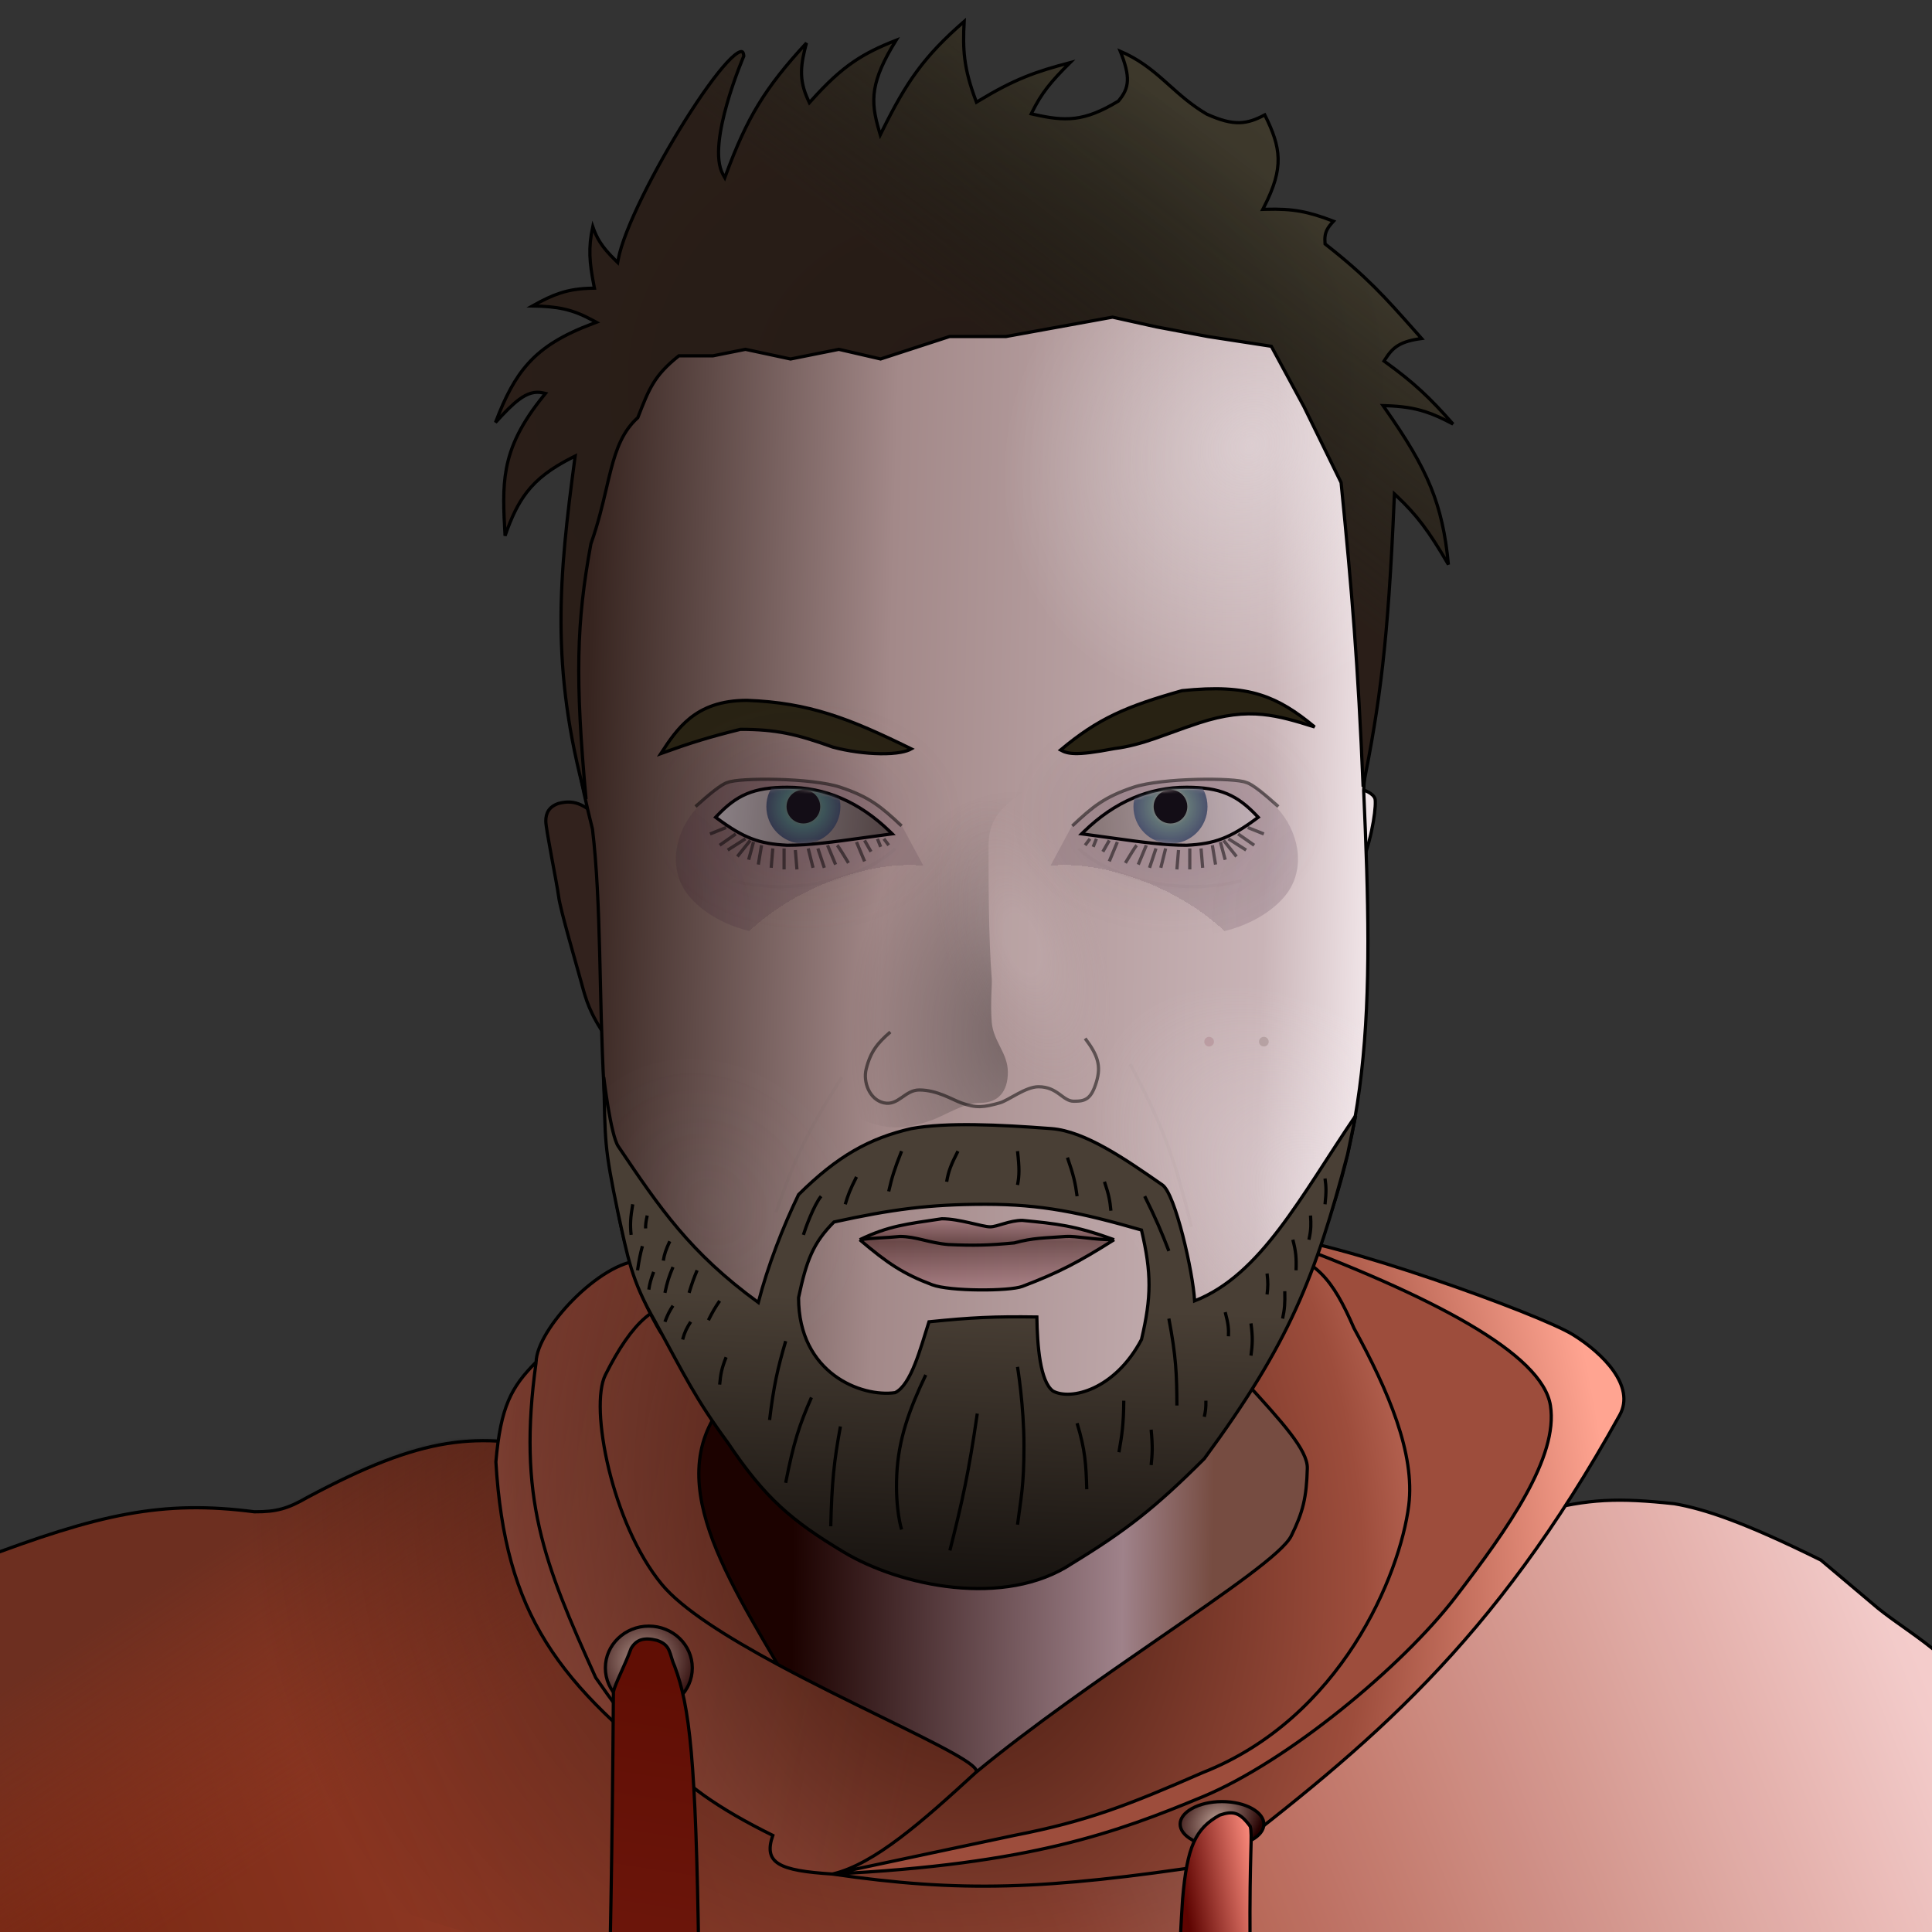 <svg width="600" height="600" viewBox="0 0 600 600" fill="none" xmlns="http://www.w3.org/2000/svg">
<rect x="0" y="0" width="600" height="600" fill="#333333" stroke="none"/>
<g clip-path="url(#clip0_6_46)">
<path d="M95.5 465C131.318 445.895 148.33 444.33 175.5 451L206 526L305 571L397 522.5L478 469.5C493.367 465.421 502.65 465.133 520 467C529.291 468.6 541.634 472.692 565.5 484.5L581.5 498C590 505.5 606.5 514 610.5 524L625.5 697.5L-13 692.5L-7 484.5C30.908 470.146 50.289 465.779 79 469.5C85.921 469.55 89.507 468.467 95.5 465Z" fill="url(#paint0_linear_6_46)"/>
<path d="M95.5 465C131.318 445.895 148.33 444.33 175.5 451L206 526L305 571L397 522.5L478 469.5C493.367 465.421 502.65 465.133 520 467C529.291 468.6 541.634 472.692 565.5 484.5L581.5 498C590 505.5 606.5 514 610.5 524L625.5 697.5L-13 692.5L-7 484.5C30.908 470.146 50.289 465.779 79 469.5C85.921 469.55 89.507 468.467 95.5 465Z" fill="url(#paint1_linear_6_46)"/>
<path d="M95.5 465C131.318 445.895 148.33 444.33 175.5 451L206 526L305 571L397 522.5L478 469.5C493.367 465.421 502.65 465.133 520 467C529.291 468.6 541.634 472.692 565.5 484.5L581.5 498C590 505.5 606.5 514 610.5 524L625.5 697.5L-13 692.5L-7 484.5C30.908 470.146 50.289 465.779 79 469.5C85.921 469.55 89.507 468.467 95.5 465Z" stroke="black"/>
<mask id="mask0_6_46" style="mask-type:alpha" maskUnits="userSpaceOnUse" x="-14" y="446" width="402" height="271">
<path d="M95.5 465C131.318 445.895 148.33 444.33 175.5 451L206 526L305 571L387 520L360.5 715.5L-13 692.5L-7 484.5C30.908 470.146 50.289 465.779 79 469.5C85.921 469.55 89.507 468.467 95.5 465Z" fill="url(#paint2_linear_6_46)" stroke="black"/>
</mask>
<g mask="url(#mask0_6_46)">
<g style="mix-blend-mode:darken">
<ellipse cx="269" cy="468.5" rx="268" ry="148.5" fill="url(#paint3_radial_6_46)"/>
</g>
</g>
<path d="M302 379L200 429L190.5 496.5L298 568L419 476L403.5 420L302 379Z" fill="url(#paint4_linear_6_46)"/>
<path d="M188.5 256.5C182.043 249.867 178.734 248.179 173.5 249.5C170.5 250.5 169.5 252.5 169.5 255C169.5 257.5 173 274.5 173.5 278.5C174 282.5 179 299.5 180.5 305C182 310.5 183 314.5 188.5 322.5V256.5Z" fill="#32221D" stroke="black"/>
<path d="M427 248C426.5 246.5 423.837 245.124 421.5 245L423 268C426.5 259 427.5 249.5 427 248Z" fill="#F1E5E8" stroke="black"/>
<path fill-rule="evenodd" clip-rule="evenodd" d="M199 391.5C186.519 391.747 166.63 412.79 166.5 423C158.744 430.801 155.497 436.824 154 454C156.841 501.22 172.866 522.909 213.873 554.029C215.358 555.21 216.897 556.365 218.5 557.503C224.527 561.778 231.473 565.802 240 570C236.993 578.679 241.975 580.944 258.5 582C298.261 587.8 324.372 586.972 377 579C425.503 541.706 463.556 510.5 503 439.5C508 430.5 497.805 420.26 488.5 414.5C478 408 414 385 395 384C445.329 402.589 479 420.5 481.5 436.5C484 452.5 468.5 474.5 452 496C435.5 517.5 400 546.997 373.5 558C347 569.003 320 579 258.5 582L315 570C337.835 565.554 350.646 560.484 373.5 550.5C416.559 533.565 434.817 488.962 437.5 467.5C439.5 451.5 431.269 432.11 420.5 412.5C413.824 397.132 408.696 390.962 395 388L374.5 415.5C378.842 420.462 382.981 424.993 386.747 429.117C398.16 441.612 406.151 450.361 406 456C405.759 465.022 404.671 469.624 401 477C398.344 482.338 381.435 493.999 360.545 508.406C342.112 521.118 320.578 535.969 303 550.5C305.099 548.573 291.511 541.919 273.669 533.181C263.615 528.257 252.21 522.672 241.5 516.899C241.044 516.12 240.588 515.341 240.132 514.563C220.938 481.814 202.266 449.955 234.5 427C226.693 414.551 219.732 407.534 213.222 405.722L199 391.5Z" fill="url(#paint5_radial_6_46)"/>
<path fill-rule="evenodd" clip-rule="evenodd" d="M199 391.5C186.519 391.747 166.63 412.79 166.5 423C158.744 430.801 155.497 436.824 154 454C156.841 501.22 172.866 522.909 213.873 554.029C215.358 555.21 216.897 556.365 218.5 557.503C224.527 561.778 231.473 565.802 240 570C236.993 578.679 241.975 580.944 258.5 582C298.261 587.8 324.372 586.972 377 579C425.503 541.706 463.556 510.5 503 439.5C508 430.5 497.805 420.26 488.5 414.5C478 408 414 385 395 384C445.329 402.589 479 420.5 481.5 436.5C484 452.5 468.5 474.5 452 496C435.5 517.5 400 546.997 373.5 558C347 569.003 320 579 258.5 582L315 570C337.835 565.554 350.646 560.484 373.5 550.5C416.559 533.565 434.817 488.962 437.5 467.5C439.5 451.5 431.269 432.11 420.5 412.5C413.824 397.132 408.696 390.962 395 388L374.5 415.5C378.842 420.462 382.981 424.993 386.747 429.117C398.16 441.612 406.151 450.361 406 456C405.759 465.022 404.671 469.624 401 477C398.344 482.338 381.435 493.999 360.545 508.406C342.112 521.118 320.578 535.969 303 550.5C305.099 548.573 291.511 541.919 273.669 533.181C263.615 528.257 252.21 522.672 241.5 516.899C241.044 516.12 240.588 515.341 240.132 514.563C220.938 481.814 202.266 449.955 234.5 427C226.693 414.551 219.732 407.534 213.222 405.722L199 391.5Z" fill="url(#paint6_linear_6_46)" fill-opacity="0.3"/>
<path d="M395 388C408.696 390.962 413.824 397.132 420.5 412.5C431.269 432.11 439.5 451.5 437.5 467.5C434.817 488.962 416.559 533.565 373.5 550.5C350.646 560.484 337.835 565.554 315 570L258.5 582C320 579 347 569.003 373.5 558C400 546.997 435.5 517.5 452 496C468.5 474.5 484 452.5 481.5 436.5C479 420.5 445.329 402.589 395 384V388Z" fill="url(#paint7_linear_6_46)"/>
<path d="M166.5 423C166.63 412.79 186.519 391.747 199 391.5L213.222 405.722M166.5 423C160.634 465.076 168.87 485.317 185 521C195.033 535.455 203.057 545.428 213.873 554.029M166.5 423C158.744 430.801 155.497 436.824 154 454C156.841 501.22 172.866 522.909 213.873 554.029M258.5 582C241.975 580.944 236.993 578.679 240 570C231.473 565.802 224.527 561.778 218.5 557.503M258.5 582C271.5 579 286.538 565.611 303 550.5M258.5 582L315 570C337.835 565.554 350.646 560.484 373.5 550.5C416.559 533.565 434.817 488.962 437.5 467.5C439.5 451.5 431.269 432.11 420.5 412.5C413.824 397.132 408.696 390.962 395 388M258.5 582C298.261 587.8 324.372 586.972 377 579C425.503 541.706 463.556 510.5 503 439.5C508 430.5 497.805 420.26 488.5 414.5C478 408 414 385 395 384M258.5 582C320 579 347 569.003 373.5 558C400 546.997 435.5 517.5 452 496C468.5 474.5 484 452.5 481.5 436.5C479 420.5 445.329 402.589 395 384M303 550.5C320.578 535.969 342.112 521.118 360.545 508.406C381.435 493.999 398.344 482.338 401 477C404.671 469.624 405.759 465.022 406 456C406.151 450.361 398.16 441.612 386.747 429.117C382.981 424.993 378.842 420.462 374.5 415.5L395 388M303 550.5C305.099 548.573 291.511 541.919 273.669 533.181C263.615 528.257 252.21 522.672 241.5 516.899M234.5 427C226.693 414.551 219.732 407.534 213.222 405.722M234.5 427C202.266 449.955 220.938 481.814 240.132 514.563C240.588 515.341 241.044 516.12 241.5 516.899M234.5 427L213.222 405.722M218.5 557.503C216.897 556.365 215.358 555.21 213.873 554.029M218.5 557.503C216.923 556.331 215.381 555.173 213.873 554.029M395 388V384M241.5 516.899C225.945 508.513 211.856 499.731 205.5 492C190 473.149 183 437 188 427C196.237 410.527 204.306 403.241 213.222 405.722" stroke="black"/>
<path d="M175 183.5C178 151 178 125.5 216 97.5C254 69.5 356 70 382.5 91C409 112 413.5 128 423.5 159C428.5 182 426 203 423.5 245.5C426.5 313 426.5 358 400 407C380.141 440.63 354.5 467 336 475.5C317.5 484 292.5 483 277 477C261.5 471 224.5 440 205 413.5C181 373 189.5 303.5 184 257.5C176.229 226.716 176.072 210.65 175 183.5Z" fill="url(#paint8_linear_6_46)"/>
<path d="M175 183.5C178 151 178 125.5 216 97.5C254 69.5 356 70 382.5 91C409 112 413.5 128 423.5 159C428.5 182 426 203 423.5 245.5C426.5 313 426.5 358 400 407C380.141 440.63 354.5 467 336 475.5C317.5 484 292.5 483 277 477C261.5 471 224.5 440 205 413.5C181 373 189.5 303.5 184 257.5C176.229 226.716 176.072 210.65 175 183.5Z" fill="url(#paint9_radial_6_46)"/>
<path d="M175 183.5C178 151 178 125.5 216 97.5C254 69.5 356 70 382.5 91C409 112 413.5 128 423.5 159C428.5 182 426 203 423.5 245.5C426.5 313 426.5 358 400 407C380.141 440.63 354.5 467 336 475.5C317.5 484 292.5 483 277 477C261.5 471 224.5 440 205 413.5C181 373 189.5 303.5 184 257.5C176.229 226.716 176.072 210.65 175 183.5Z" fill="url(#paint10_radial_6_46)"/>
<path d="M175 183.5C178 151 178 125.5 216 97.5C254 69.5 356 70 382.5 91C409 112 413.5 128 423.5 159C428.5 182 426 203 423.5 245.5C426.5 313 426.5 358 400 407C380.141 440.63 354.5 467 336 475.5C317.5 484 292.5 483 277 477C261.5 471 224.5 440 205 413.5C181 373 189.5 303.5 184 257.5C176.229 226.716 176.072 210.65 175 183.5Z" fill="url(#paint11_radial_6_46)"/>
<path d="M175 183.5C178 151 178 125.5 216 97.5C254 69.5 356 70 382.5 91C409 112 413.5 128 423.5 159C428.5 182 426 203 423.5 245.5C426.5 313 426.5 358 400 407C380.141 440.63 354.5 467 336 475.5C317.5 484 292.5 483 277 477C261.5 471 224.5 440 205 413.5C181 373 189.5 303.5 184 257.5C176.229 226.716 176.072 210.65 175 183.5Z" fill="url(#paint12_radial_6_46)"/>
<path d="M175 183.5C178 151 178 125.5 216 97.5C254 69.5 356 70 382.5 91C409 112 413.5 128 423.5 159C428.5 182 426 203 423.5 245.5C426.5 313 426.5 358 400 407C380.141 440.63 354.5 467 336 475.5C317.5 484 292.5 483 277 477C261.5 471 224.5 440 205 413.5C181 373 189.5 303.5 184 257.5C176.229 226.716 176.072 210.65 175 183.5Z" stroke="black"/>
<path d="M230 226.5L229.939 226.5L229.88 226.515C220.164 228.919 214.524 230.672 205.229 234.023C207.833 230.016 210.486 226.104 214.231 223.086C218.339 219.774 223.791 217.517 231.991 217.5C251.314 218.226 263.727 223.109 283.017 232.574C282.228 233.02 281.129 233.376 279.766 233.629C277.986 233.959 275.821 234.101 273.459 234.072C268.742 234.013 263.292 233.271 258.65 232.023C247.297 227.937 240.977 226.508 230 226.5Z" fill="#282213" stroke="black"/>
<path d="M178.496 142.566L178.621 141.626L177.774 142.054C171.214 145.369 166.879 148.647 163.628 152.831C160.787 156.487 158.796 160.808 156.854 166.384C156.399 158.328 156.061 151.855 157.268 145.482C158.597 138.467 161.807 131.546 168.888 122.815L169.395 122.19L168.611 122.012C166.082 121.439 163.8 122.157 161.245 124.039C159.127 125.599 156.776 127.993 153.885 131.197C156.886 123.288 159.884 117.465 164.093 112.814C168.722 107.699 174.854 103.963 184.176 100.468L185.201 100.084L184.239 99.561C180.986 97.793 178.218 96.649 175.042 95.951C172.292 95.346 169.253 95.079 165.351 95.015C168.666 93.15 171.365 91.863 174.024 91.003C177.091 90.01 180.125 89.578 184.01 89.5L184.605 89.488L184.491 88.904C183.023 81.41 182.671 77.048 184.082 70.391C184.713 72.206 185.412 73.718 186.318 75.156C187.498 77.029 189.015 78.756 191.149 80.856L191.821 81.517L191.992 80.591C192.853 75.914 195.714 68.823 199.566 60.99C203.41 53.17 208.219 44.657 212.943 37.151C217.672 29.638 222.299 23.16 225.78 19.397C226.649 18.457 227.439 17.696 228.134 17.132C228.837 16.562 229.411 16.221 229.85 16.084C230.274 15.951 230.479 16.03 230.606 16.158C230.77 16.323 230.937 16.692 230.993 17.414C230.972 17.465 230.943 17.532 230.908 17.614C230.823 17.818 230.699 18.116 230.543 18.5C230.23 19.266 229.79 20.37 229.279 21.723C228.256 24.429 226.947 28.136 225.802 32.137C224.657 36.134 223.672 40.44 223.304 44.34C222.939 48.217 223.174 51.789 224.565 54.246L225.095 55.182L225.469 54.174C231.958 36.693 237.449 27.421 250.453 13.356C249.535 16.71 248.979 19.46 248.922 22.034C248.854 25.12 249.503 27.928 251.048 31.213L251.369 31.896L251.872 31.334C256.865 25.76 260.899 22.037 265.134 19.151C269.024 16.5 273.1 14.543 278.277 12.509C274.351 18.864 272.353 23.524 271.655 27.691C270.909 32.146 271.658 35.985 273.02 40.64L273.38 41.871L273.948 40.721C281.515 25.405 286.901 17.562 299.43 6.654C299.182 11.096 299.173 14.707 299.629 18.323C300.126 22.258 301.17 26.179 303.031 31.175L303.243 31.741L303.759 31.427C315.074 24.565 321.602 22.262 332.313 19.454C326.265 25.437 323.394 29.036 320.552 34.778L320.27 35.348L320.89 35.488C325.82 36.602 329.752 37.212 333.792 36.719C337.838 36.226 341.947 34.634 347.258 31.428L347.331 31.384L347.386 31.318C349.007 29.352 350.037 27.534 350.124 25.003C350.202 22.719 349.51 19.903 347.917 15.919C353.553 18.338 357.49 21.481 361.279 24.816C361.909 25.37 362.536 25.93 363.166 26.494C366.563 29.533 370.063 32.663 374.746 35.431L374.77 35.445L374.796 35.456C378.989 37.332 382.093 38.168 384.922 38.1C387.614 38.036 390.002 37.155 392.784 35.683C395.362 40.834 396.826 44.915 396.932 49.155C397.041 53.517 395.716 58.112 392.555 64.272L392.168 65.026L393.015 65C401.673 64.733 406.359 65.748 414.131 68.703C413.296 69.608 412.585 70.425 412.11 71.38C411.556 72.496 411.338 73.765 411.502 75.546L411.522 75.76L411.691 75.893C424.487 85.929 430.277 92.463 439.198 102.532C439.94 103.37 440.704 104.232 441.496 105.123C438.239 105.566 436.028 106.214 434.342 107.206C432.485 108.3 431.313 109.784 430.078 111.732L429.826 112.13L430.207 112.405C439.158 118.867 444.028 123.504 451.255 131.694C448.138 130.023 445.428 128.763 442.612 127.858C439.067 126.719 435.376 126.148 430.515 126L429.518 125.97L430.091 126.787C436.685 136.198 441.247 143.625 444.369 151.324C447.265 158.465 448.93 165.86 449.811 175.313C443.639 164.742 439.947 159.914 433.844 154.137L433.046 153.382L433 154.479C431.09 200.009 428.482 218.381 423.33 244.313C421.76 206.637 419.876 183.73 416.498 149.95L416.489 149.861L416.449 149.78L404.949 126.28L404.945 126.271L404.94 126.262L394.94 107.762L394.822 107.544L394.576 107.506L375.084 104.507L359.1 101.51L345.608 98.512L345.51 98.49L345.411 98.508L312.455 104.5H295H294.921L294.845 104.525L273.477 111.482L260.612 108.513L260.508 108.489L260.402 108.51L245.504 111.489L231.605 108.511L231.503 108.489L231.402 108.51L221.451 110.5H211H210.825L210.688 110.61C206.904 113.636 204.611 116.178 202.823 119.115C201.087 121.967 199.838 125.178 198.156 129.506L198.077 129.707C193.525 133.8 191.474 139.18 189.775 145.675C189.277 147.577 188.809 149.574 188.319 151.667C187.117 156.797 185.779 162.507 183.529 168.832L183.516 168.87L183.508 168.909C178.999 193.364 178.576 210.698 181.996 248.15C170.753 207.091 173.699 178.544 178.496 142.566Z" fill="url(#paint13_radial_6_46)"/>
<path d="M178.496 142.566L178.621 141.626L177.774 142.054C171.214 145.369 166.879 148.647 163.628 152.831C160.787 156.487 158.796 160.808 156.854 166.384C156.399 158.328 156.061 151.855 157.268 145.482C158.597 138.467 161.807 131.546 168.888 122.815L169.395 122.19L168.611 122.012C166.082 121.439 163.8 122.157 161.245 124.039C159.127 125.599 156.776 127.993 153.885 131.197C156.886 123.288 159.884 117.465 164.093 112.814C168.722 107.699 174.854 103.963 184.176 100.468L185.201 100.084L184.239 99.561C180.986 97.793 178.218 96.649 175.042 95.951C172.292 95.346 169.253 95.079 165.351 95.015C168.666 93.15 171.365 91.863 174.024 91.003C177.091 90.01 180.125 89.578 184.01 89.5L184.605 89.488L184.491 88.904C183.023 81.41 182.671 77.048 184.082 70.391C184.713 72.206 185.412 73.718 186.318 75.156C187.498 77.029 189.015 78.756 191.149 80.856L191.821 81.517L191.992 80.591C192.853 75.914 195.714 68.823 199.566 60.99C203.41 53.17 208.219 44.657 212.943 37.151C217.672 29.638 222.299 23.16 225.78 19.397C226.649 18.457 227.439 17.696 228.134 17.132C228.837 16.562 229.411 16.221 229.85 16.084C230.274 15.951 230.479 16.03 230.606 16.158C230.77 16.323 230.937 16.692 230.993 17.414C230.972 17.465 230.943 17.532 230.908 17.614C230.823 17.818 230.699 18.116 230.543 18.5C230.23 19.266 229.79 20.37 229.279 21.723C228.256 24.429 226.947 28.136 225.802 32.137C224.657 36.134 223.672 40.44 223.304 44.34C222.939 48.217 223.174 51.789 224.565 54.246L225.095 55.182L225.469 54.174C231.958 36.693 237.449 27.421 250.453 13.356C249.535 16.71 248.979 19.46 248.922 22.034C248.854 25.12 249.503 27.928 251.048 31.213L251.369 31.896L251.872 31.334C256.865 25.76 260.899 22.037 265.134 19.151C269.024 16.5 273.1 14.543 278.277 12.509C274.351 18.864 272.353 23.524 271.655 27.691C270.909 32.146 271.658 35.985 273.02 40.64L273.38 41.871L273.948 40.721C281.515 25.405 286.901 17.562 299.43 6.654C299.182 11.096 299.173 14.707 299.629 18.323C300.126 22.258 301.17 26.179 303.031 31.175L303.243 31.741L303.759 31.427C315.074 24.565 321.602 22.262 332.313 19.454C326.265 25.437 323.394 29.036 320.552 34.778L320.27 35.348L320.89 35.488C325.82 36.602 329.752 37.212 333.792 36.719C337.838 36.226 341.947 34.634 347.258 31.428L347.331 31.384L347.386 31.318C349.007 29.352 350.037 27.534 350.124 25.003C350.202 22.719 349.51 19.903 347.917 15.919C353.553 18.338 357.49 21.481 361.279 24.816C361.909 25.37 362.536 25.93 363.166 26.494C366.563 29.533 370.063 32.663 374.746 35.431L374.77 35.445L374.796 35.456C378.989 37.332 382.093 38.168 384.922 38.1C387.614 38.036 390.002 37.155 392.784 35.683C395.362 40.834 396.826 44.915 396.932 49.155C397.041 53.517 395.716 58.112 392.555 64.272L392.168 65.026L393.015 65C401.673 64.733 406.359 65.748 414.131 68.703C413.296 69.608 412.585 70.425 412.11 71.38C411.556 72.496 411.338 73.765 411.502 75.546L411.522 75.76L411.691 75.893C424.487 85.929 430.277 92.463 439.198 102.532C439.94 103.37 440.704 104.232 441.496 105.123C438.239 105.566 436.028 106.214 434.342 107.206C432.485 108.3 431.313 109.784 430.078 111.732L429.826 112.13L430.207 112.405C439.158 118.867 444.028 123.504 451.255 131.694C448.138 130.023 445.428 128.763 442.612 127.858C439.067 126.719 435.376 126.148 430.515 126L429.518 125.97L430.091 126.787C436.685 136.198 441.247 143.625 444.369 151.324C447.265 158.465 448.93 165.86 449.811 175.313C443.639 164.742 439.947 159.914 433.844 154.137L433.046 153.382L433 154.479C431.09 200.009 428.482 218.381 423.33 244.313C421.76 206.637 419.876 183.73 416.498 149.95L416.489 149.861L416.449 149.78L404.949 126.28L404.945 126.271L404.94 126.262L394.94 107.762L394.822 107.544L394.576 107.506L375.084 104.507L359.1 101.51L345.608 98.512L345.51 98.49L345.411 98.508L312.455 104.5H295H294.921L294.845 104.525L273.477 111.482L260.612 108.513L260.508 108.489L260.402 108.51L245.504 111.489L231.605 108.511L231.503 108.489L231.402 108.51L221.451 110.5H211H210.825L210.688 110.61C206.904 113.636 204.611 116.178 202.823 119.115C201.087 121.967 199.838 125.178 198.156 129.506L198.077 129.707C193.525 133.8 191.474 139.18 189.775 145.675C189.277 147.577 188.809 149.574 188.319 151.667C187.117 156.797 185.779 162.507 183.529 168.832L183.516 168.87L183.508 168.909C178.999 193.364 178.576 210.698 181.996 248.15C170.753 207.091 173.699 178.544 178.496 142.566Z" fill="url(#paint14_linear_6_46)"/>
<path d="M178.496 142.566L178.621 141.626L177.774 142.054C171.214 145.369 166.879 148.647 163.628 152.831C160.787 156.487 158.796 160.808 156.854 166.384C156.399 158.328 156.061 151.855 157.268 145.482C158.597 138.467 161.807 131.546 168.888 122.815L169.395 122.19L168.611 122.012C166.082 121.439 163.8 122.157 161.245 124.039C159.127 125.599 156.776 127.993 153.885 131.197C156.886 123.288 159.884 117.465 164.093 112.814C168.722 107.699 174.854 103.963 184.176 100.468L185.201 100.084L184.239 99.561C180.986 97.793 178.218 96.649 175.042 95.951C172.292 95.346 169.253 95.079 165.351 95.015C168.666 93.15 171.365 91.863 174.024 91.003C177.091 90.01 180.125 89.578 184.01 89.5L184.605 89.488L184.491 88.904C183.023 81.41 182.671 77.048 184.082 70.391C184.713 72.206 185.412 73.718 186.318 75.156C187.498 77.029 189.015 78.756 191.149 80.856L191.821 81.517L191.992 80.591C192.853 75.914 195.714 68.823 199.566 60.99C203.41 53.17 208.219 44.657 212.943 37.151C217.672 29.638 222.299 23.16 225.78 19.397C226.649 18.457 227.439 17.696 228.134 17.132C228.837 16.562 229.411 16.221 229.85 16.084C230.274 15.951 230.479 16.03 230.606 16.158C230.77 16.323 230.937 16.692 230.993 17.414C230.972 17.465 230.943 17.532 230.908 17.614C230.823 17.818 230.699 18.116 230.543 18.5C230.23 19.266 229.79 20.37 229.279 21.723C228.256 24.429 226.947 28.136 225.802 32.137C224.657 36.134 223.672 40.44 223.304 44.34C222.939 48.217 223.174 51.789 224.565 54.246L225.095 55.182L225.469 54.174C231.958 36.693 237.449 27.421 250.453 13.356C249.535 16.71 248.979 19.46 248.922 22.034C248.854 25.12 249.503 27.928 251.048 31.213L251.369 31.896L251.872 31.334C256.865 25.76 260.899 22.037 265.134 19.151C269.024 16.5 273.1 14.543 278.277 12.509C274.351 18.864 272.353 23.524 271.655 27.691C270.909 32.146 271.658 35.985 273.02 40.64L273.38 41.871L273.948 40.721C281.515 25.405 286.901 17.562 299.43 6.654C299.182 11.096 299.173 14.707 299.629 18.323C300.126 22.258 301.17 26.179 303.031 31.175L303.243 31.741L303.759 31.427C315.074 24.565 321.602 22.262 332.313 19.454C326.265 25.437 323.394 29.036 320.552 34.778L320.27 35.348L320.89 35.488C325.82 36.602 329.752 37.212 333.792 36.719C337.838 36.226 341.947 34.634 347.258 31.428L347.331 31.384L347.386 31.318C349.007 29.352 350.037 27.534 350.124 25.003C350.202 22.719 349.51 19.903 347.917 15.919C353.553 18.338 357.49 21.481 361.279 24.816C361.909 25.37 362.536 25.93 363.166 26.494C366.563 29.533 370.063 32.663 374.746 35.431L374.77 35.445L374.796 35.456C378.989 37.332 382.093 38.168 384.922 38.1C387.614 38.036 390.002 37.155 392.784 35.683C395.362 40.834 396.826 44.915 396.932 49.155C397.041 53.517 395.716 58.112 392.555 64.272L392.168 65.026L393.015 65C401.673 64.733 406.359 65.748 414.131 68.703C413.296 69.608 412.585 70.425 412.11 71.38C411.556 72.496 411.338 73.765 411.502 75.546L411.522 75.76L411.691 75.893C424.487 85.929 430.277 92.463 439.198 102.532C439.94 103.37 440.704 104.232 441.496 105.123C438.239 105.566 436.028 106.214 434.342 107.206C432.485 108.3 431.313 109.784 430.078 111.732L429.826 112.13L430.207 112.405C439.158 118.867 444.028 123.504 451.255 131.694C448.138 130.023 445.428 128.763 442.612 127.858C439.067 126.719 435.376 126.148 430.515 126L429.518 125.97L430.091 126.787C436.685 136.198 441.247 143.625 444.369 151.324C447.265 158.465 448.93 165.86 449.811 175.313C443.639 164.742 439.947 159.914 433.844 154.137L433.046 153.382L433 154.479C431.09 200.009 428.482 218.381 423.33 244.313C421.76 206.637 419.876 183.73 416.498 149.95L416.489 149.861L416.449 149.78L404.949 126.28L404.945 126.271L404.94 126.262L394.94 107.762L394.822 107.544L394.576 107.506L375.084 104.507L359.1 101.51L345.608 98.512L345.51 98.49L345.411 98.508L312.455 104.5H295H294.921L294.845 104.525L273.477 111.482L260.612 108.513L260.508 108.489L260.402 108.51L245.504 111.489L231.605 108.511L231.503 108.489L231.402 108.51L221.451 110.5H211H210.825L210.688 110.61C206.904 113.636 204.611 116.178 202.823 119.115C201.087 121.967 199.838 125.178 198.156 129.506L198.077 129.707C193.525 133.8 191.474 139.18 189.775 145.675C189.277 147.577 188.809 149.574 188.319 151.667C187.117 156.797 185.779 162.507 183.529 168.832L183.516 168.87L183.508 168.909C178.999 193.364 178.576 210.698 181.996 248.15C170.753 207.091 173.699 178.544 178.496 142.566Z" stroke="black"/>
<ellipse cx="49.5" cy="36.5" rx="49.5" ry="36.5" transform="matrix(-1 0 0 1 413 217)" fill="url(#paint15_radial_6_46)"/>
<path d="M336.652 258.241L335.913 258.959L336.934 259.096C339.704 259.467 342.258 259.821 344.637 260.15C354.679 261.542 361.592 262.5 368.5 262.5H368.512L368.525 262.499C372.883 262.285 376.282 261.719 379.626 260.435C382.964 259.153 386.218 257.165 390.298 254.145L390.752 253.808L390.362 253.398C387.337 250.214 384.531 247.976 381.132 246.543C377.735 245.111 373.786 244.5 368.5 244.5C356.857 244.5 346.235 248.932 336.652 258.241Z" fill="url(#paint16_linear_6_46)" stroke="black"/>
<path opacity="0.5" d="M333 256.492C339.361 250.515 343 247.488 352 244.486C361 241.485 383.5 241.485 387 242.986C389 243.486 393.101 246.988 397 250.489M338.5 260.494L337 262.495M340.5 260.494L339.5 262.996M347 261.495L344.5 267.498M353 262.495C352.6 262.896 350.5 266.331 349.5 267.998M359 263.496L357 269.499M362 263.496L360.5 269.499M366 263.996L365.5 270M373 263.496L373.5 269.499M376.5 262.495L377.5 268.498M379 261.495L380.5 267M381.5 260.494L387 263.996M380 260.995L384 266M369.5 263.496V270M356 262.495L353.5 268.498M344.5 260.995L342.5 264.496M384.5 258.994L389.5 262.495M387.5 256.993L392.5 258.994" stroke="black"/>
<mask id="mask1_6_46" style="mask-type:alpha" maskUnits="userSpaceOnUse" x="337" y="245" width="53" height="17">
<path d="M337 258.6C346.5 249.371 357 245 368.5 245C379 245 384 247.429 390 253.743C381.872 259.761 377.152 261.574 368.5 262C360 262 351.5 260.543 337 258.6Z" fill="url(#paint17_linear_6_46)"/>
</mask>
<g mask="url(#mask1_6_46)">
<circle cx="363.5" cy="250.5" r="11.5" fill="url(#paint18_radial_6_46)"/>
<circle cx="363.5" cy="250.5" r="5.227" fill="#110E14"/>
</g>
<path d="M326 269.294C339.955 280.174 348.42 284.578 364.5 289.794C379.779 292.329 394.5 285 400 277C405.5 269 403.26 258.034 396.5 250.794C390.771 242.21 383.327 241.373 367.5 242.294C352.532 243.193 345.145 245.949 333 256.294L326 269.294Z" fill="url(#paint19_radial_6_46)"/>
<path d="M326 269.294C339.955 280.174 348.42 284.578 364.5 289.794C379.779 292.329 394.5 285 400 277C405.5 269 403.26 258.034 396.5 250.794C390.771 242.21 383.327 241.373 367.5 242.294C352.532 243.193 345.145 245.949 333 256.294L326 269.294Z" fill="url(#paint20_radial_6_46)"/>
<path d="M335 263.5C343 271.5 364.709 278.898 385.5 273.5" stroke="black" stroke-opacity="0.02"/>
<path d="M276.5 320.5C272.578 323.889 270.375 326.5 269 332C268 336 270 341.5 274.5 342.5C279 343.5 281 338.5 285.5 338.5C291 338.5 295.731 341.5 298.5 342.5C303.297 344.233 305.5 343.891 310.5 342.5C313.171 341.757 318.5 337.5 322.5 337.5C328.5 337.5 330 342 333.5 342C336.941 342 338.85 341.5 340.5 336C342 331 340.959 327.722 337 322.5" stroke="black" stroke-opacity="0.5"/>
<path d="M313 333C313 327 308.5 323.5 308 317.5C307.5 311.5 308.144 305.805 308 304C307 291.5 307 273.5 307 262.5C307 251.5 315 248 323.5 242C297 220 281.835 247.707 274 278C261.353 305.357 256.5 334 260 339.5C263.5 345 266.5 348 273 349.5C279.5 351 284.5 349.5 289 348C293.5 346.5 299 342.5 304.5 342.5C310 342.5 313 339 313 333Z" fill="url(#paint21_radial_6_46)"/>
<path d="M345.937 232.504L345.921 232.506L345.906 232.509C339.891 233.657 336.274 234.087 333.818 234.021C331.758 233.966 330.524 233.563 329.363 232.926C341.141 223.046 349.897 219.352 367.094 214.493C377.545 213.418 384.986 213.779 391.461 215.82C397.318 217.666 402.423 220.898 408.271 225.763C402.316 223.87 397.314 222.404 392.148 221.89C386.29 221.307 380.243 221.949 372.345 224.525C369.193 225.553 366.361 226.586 363.71 227.553C361.954 228.193 360.277 228.805 358.64 229.367C354.507 230.785 350.543 231.917 345.937 232.504Z" fill="#282213" stroke="black"/>
<path d="M317.5 379C328.098 380.035 333.974 380.623 346 385C335.08 391.89 328.863 395.187 317.5 399.5C313.5 401.018 295 401.073 289.5 399C280.531 395.62 275.624 392.334 267 385C276.071 380.668 281.46 380.152 292.5 378.5C298 378.5 305 381 307.5 381C309.722 381 313.5 379 317.5 379Z" fill="url(#paint22_linear_6_46)" fill-opacity="0.5"/>
<path d="M267 385C271.641 384.377 274.5 384.5 279.5 384C284.5 384 288.524 385.994 294.5 386.5C302.513 386.862 306.991 386.747 315 386C320.773 384.39 324.5 384.5 331 384C333.991 383.77 340.024 385.101 346 385M267 385C276.071 380.668 281.46 380.152 292.5 378.5C298 378.5 305 381 307.5 381C309.722 381 313.5 379 317.5 379C328.098 380.035 333.974 380.623 346 385M267 385C275.624 392.334 280.531 395.62 289.5 399C295 401.073 313.5 401.018 317.5 399.5C328.863 395.187 335.08 391.89 346 385" stroke="black"/>
<path fill-rule="evenodd" clip-rule="evenodd" d="M283 350.5C294 348.5 310.127 349.264 326.5 350.5C336.981 351.291 349.454 359.968 360.937 367.956L361 368C365 370.783 370.5 395 371 404C391.646 395.937 404 371.5 421 346.5L418.5 358.5C408.5 396.5 400.5 417 374 453C358.595 468.399 349.582 475.361 333 485.5C312 499.5 279.5 492.525 262 482C245.794 472.253 237.608 465.309 226 448C216.069 434.51 212.5 427 203.5 410.5C196 397.5 195 390.5 192 377C187.5 355.5 188 354.5 187.5 334.5C187.5 334.5 189.64 352.5 192 356L192.034 356.05C204.998 375.275 214.256 389.005 235.5 404.5C238.441 393.106 243.174 380.968 248 371C260.093 359.004 270 353.5 283 350.5ZM259 379.5C276.879 375.599 288.5 374 306 374C323.5 374 335.587 376.571 354.5 382C357.655 395.415 357.592 402.856 354.5 416C346.235 431.653 332.5 435 327 432C323 429 322.15 417.974 322 409C308.914 408.806 301.58 409.158 288.5 410.5C285.843 418.796 283 430 278 432.5C267.5 434 248 426.5 248 403C250.44 391.448 252.559 385.932 259 379.5Z" fill="url(#paint23_linear_6_46)"/>
<path d="M361 368C365 370.783 370.5 395 371 404C391.646 395.937 404 371.5 421 346.5L418.5 358.5C408.5 396.5 400.5 417 374 453C358.595 468.399 349.582 475.361 333 485.5C312 499.5 279.5 492.525 262 482C245.794 472.253 237.608 465.309 226 448C216.069 434.51 212.5 427 203.5 410.5C196 397.5 195 390.5 192 377C187.5 355.5 188 354.5 187.5 334.5C187.5 334.5 189.64 352.5 192 356M361 368L360.937 367.956M361 368C360.979 367.985 360.958 367.971 360.937 367.956M192 356L192.034 356.05M192 356C192.011 356.017 192.022 356.033 192.034 356.05M360.937 367.956C349.454 359.968 336.981 351.291 326.5 350.5C310.127 349.264 294 348.5 283 350.5C270 353.5 260.093 359.004 248 371C243.174 380.968 238.441 393.106 235.5 404.5C214.256 389.005 204.998 375.275 192.034 356.05M306 374C288.5 374 276.879 375.599 259 379.5C252.559 385.932 250.44 391.448 248 403C248 426.5 267.5 434 278 432.5C283 430 285.843 418.796 288.5 410.5C301.58 409.158 308.914 408.806 322 409C322.15 417.974 323 429 327 432C332.5 435 346.235 431.653 354.5 416C357.592 402.856 357.655 395.415 354.5 382C335.587 376.571 323.5 374 306 374Z" stroke="black"/>
<ellipse cx="201.5" cy="518" rx="13.5" ry="13" fill="url(#paint24_radial_6_46)" stroke="black"/>
<path d="M392.5 566.5C392.5 568.307 391.176 570.048 388.803 571.366C386.447 572.675 383.159 573.5 379.5 573.5C375.841 573.5 372.553 572.675 370.197 571.366C367.824 570.048 366.5 568.307 366.5 566.5C366.5 564.693 367.824 562.952 370.197 561.634C372.553 560.325 375.841 559.5 379.5 559.5C383.159 559.5 386.447 560.325 388.803 561.634C391.176 562.952 392.5 564.693 392.5 566.5Z" fill="url(#paint25_radial_6_46)" stroke="black"/>
<path d="M190.5 525.422C191 522.922 193.945 517.539 196 511.922C197.633 509.175 200 508.422 204 509.422C208.5 510.922 207.784 513.649 209.5 517.422C214.195 530.013 216.112 546.138 217 606.922C217.27 625.422 206 689.922 214.5 766.922L184 761.422C187.902 672.72 189.811 622.281 190.5 525.422Z" fill="url(#paint26_linear_6_46)" stroke="black"/>
<path d="M367.272 589.702C368.672 573.427 371.264 567.874 378.772 563.702C382.861 562.33 384.996 562.708 388.272 567.202C389.772 572.702 384.272 587.202 395.272 780.202H372.772C370.772 682.202 362.977 653.378 367.272 589.702Z" fill="url(#paint27_linear_6_46)" stroke="black"/>
<ellipse cx="249.5" cy="253.5" rx="49.5" ry="36.5" fill="url(#paint28_radial_6_46)"/>
<path d="M276.348 258.241L277.087 258.959L276.066 259.096C273.296 259.467 270.742 259.821 268.363 260.15C258.321 261.542 251.408 262.5 244.5 262.5H244.488L244.475 262.499C240.117 262.285 236.718 261.719 233.374 260.435C230.036 259.153 226.782 257.165 222.702 254.145L222.248 253.808L222.638 253.398C225.663 250.214 228.469 247.976 231.868 246.543C235.265 245.111 239.214 244.5 244.5 244.5C256.143 244.5 266.765 248.932 276.348 258.241Z" fill="url(#paint29_linear_6_46)" stroke="black"/>
<path opacity="0.5" d="M280 256.492C273.639 250.515 270 247.488 261 244.486C252 241.485 229.5 241.485 226 242.986C224 243.486 219.899 246.988 216 250.489M274.5 260.494L276 262.495M272.5 260.494L273.5 262.996M266 261.495L268.5 267.498M260 262.495C260.4 262.896 262.5 266.331 263.5 267.998M254 263.496L256 269.499M251 263.496L252.5 269.499M247 263.996L247.5 270M240 263.496L239.5 269.499M236.5 262.495L235.5 268.498M234 261.495L232.5 267M231.5 260.494L226 263.996M233 260.995L229 266M243.5 263.496V270M257 262.495L259.5 268.498M268.5 260.995L270.5 264.496M228.5 258.994L223.5 262.495M225.5 256.993L220.5 258.994" stroke="black"/>
<mask id="mask2_6_46" style="mask-type:alpha" maskUnits="userSpaceOnUse" x="223" y="245" width="53" height="17">
<path d="M276 258.6C266.5 249.371 256 245 244.5 245C234 245 229 247.429 223 253.743C231.128 259.761 235.848 261.574 244.5 262C253 262 261.5 260.543 276 258.6Z" fill="url(#paint30_linear_6_46)"/>
</mask>
<g mask="url(#mask2_6_46)">
<circle cx="11.5" cy="11.5" r="11.5" transform="matrix(-1 0 0 1 261 239)" fill="url(#paint31_radial_6_46)"/>
<circle cx="5.227" cy="5.227" r="5.227" transform="matrix(-1 0 0 1 254.727 245.273)" fill="#110E14"/>
</g>
<path d="M287 269.294C273.045 280.174 264.58 284.578 248.5 289.794C233.221 292.329 218.5 285 213 277C207.5 269 209.74 258.034 216.5 250.794C222.229 242.21 229.673 241.373 245.5 242.294C260.468 243.193 267.855 245.949 280 256.294L287 269.294Z" fill="url(#paint32_radial_6_46)"/>
<path d="M287 269.294C273.045 280.174 264.58 284.578 248.5 289.794C233.221 292.329 218.5 285 213 277C207.5 269 209.74 258.034 216.5 250.794C222.229 242.21 229.673 241.373 245.5 242.294C260.468 243.193 267.855 245.949 280 256.294L287 269.294Z" fill="url(#paint33_radial_6_46)"/>
<path d="M278 263.5C270 271.5 248.291 278.898 227.5 273.5" stroke="black" stroke-opacity="0.02"/>
<circle cx="375.5" cy="323.5" r="1.5" fill="#AE868F" fill-opacity="0.5"/>
<circle cx="392.5" cy="323.5" r="1.5" fill="#9E8989" fill-opacity="0.5"/>
<path d="M261.5 334.5C251.112 350.734 246.674 359.934 241 376.5M351 330.5C361.165 349.559 365.135 360.663 370 381" stroke="black" stroke-opacity="0.02"/>
<path d="M196.5 374C195.79 378.176 195.661 380.275 196 383.5M201 377.5C200.565 379.475 200.476 380.316 200.5 381.5M199.5 387C198.832 389.479 198.498 391.107 198 394.5M208 385.5C206.797 388.116 206.323 389.453 206 391.5M209 393.5C207.767 396.404 207.203 398.141 206.5 401.5M203 395C202.104 397.392 201.786 398.586 201.5 400.5M216.5 394.5C215.477 396.947 214.924 398.447 214 401.5M209 405.5C207.901 407.181 207.348 408.263 206.5 410.5M223.5 404C222.087 406.062 221.319 407.364 220 410M214.5 410.5C213.256 412.463 212.646 413.625 212 416M225.5 421.5C224.191 424.773 223.782 426.645 223.5 430M244 416.5C241.496 425.049 240.301 430.228 239 441M252 434C248.283 442.409 246.458 447.973 244 460.5M261 443C259.025 453.663 258.328 460.377 258 474M287.5 427C282.38 437.727 279 447 278.5 458C278 469 280 475 280 475M316 424.5C316 424.5 318 436.5 318 449C318 461.5 317.081 465.072 316 473.5M303.5 439C300.917 456.934 298.933 466.016 295 481.5M334.5 442C337.007 450.234 337.277 454.657 337.5 462.5M357.5 444C358.017 449.502 357.856 451.534 357.5 455M374.5 435C374.539 437.307 374.376 438.322 374 440M380.5 407.5C381.483 411.21 381.608 412.729 381.5 415M363 409.5C365.266 421.344 365.456 426.895 365.5 436.5M349 435C348.941 442.229 348.469 445.466 347.5 451M388.5 411C389.098 415.391 388.967 417.474 388.5 421M393.5 395.5C393.832 398.264 393.791 399.659 393.5 402M399 401C399.097 404.72 398.957 406.587 398.321 409.5M401.5 385C402.44 388.578 402.648 390.663 402.5 394.5M407 377.5C407.148 380.162 407.24 381.649 406.5 385M411.5 366C411.852 368.499 411.926 370.121 411.5 374M255 371.5C252.719 374.308 250.113 381.465 249.5 383.5M266 365.5C263.982 369.441 263.344 371.181 262.5 374M280 357.5C277.777 363.079 276.947 365.766 276 370M297.5 357.5C295.405 361.581 294.531 363.716 294 367M316 357.5C316.608 362.828 316.58 365.073 316 368M331.5 359.5C333.403 364.932 333.973 367.471 334.5 371.5M343 367C344.363 371.023 344.707 372.912 345 376M355.5 371.5C359.052 378.671 360.601 382.314 363 388.5" stroke="black"/>
</g>
<defs>
<linearGradient id="paint0_linear_6_46" x1="579.5" y1="474.5" x2="-6" y2="705.5" gradientUnits="userSpaceOnUse">
<stop stop-color="#F8D1D1"/>
<stop offset="0.445" stop-color="#A94E3B"/>
<stop offset="1" stop-color="#6F1F0A"/>
</linearGradient>
<linearGradient id="paint1_linear_6_46" x1="59.5" y1="486" x2="108.5" y2="561.5" gradientUnits="userSpaceOnUse">
<stop stop-color="#6D2F20"/>
<stop offset="1" stop-color="#873621" stop-opacity="0.03"/>
</linearGradient>
<linearGradient id="paint2_linear_6_46" x1="579.5" y1="474.5" x2="-6" y2="705.5" gradientUnits="userSpaceOnUse">
<stop stop-color="#F8D1D1"/>
<stop offset="0.445" stop-color="#A94E3B"/>
<stop offset="1" stop-color="#6F1F0A"/>
</linearGradient>
<radialGradient id="paint3_radial_6_46" cx="0" cy="0" r="1" gradientUnits="userSpaceOnUse" gradientTransform="translate(304 451.5) rotate(153.766) scale(231.884 211.934)">
<stop stop-opacity="0.7"/>
<stop offset="1" stop-opacity="0"/>
</radialGradient>
<linearGradient id="paint4_linear_6_46" x1="393" y1="463.5" x2="246.5" y2="461.5" gradientUnits="userSpaceOnUse">
<stop offset="0.11" stop-color="#764C41"/>
<stop offset="0.3" stop-color="#9F828A"/>
<stop offset="1" stop-color="#1C0200"/>
</linearGradient>
<radialGradient id="paint5_radial_6_46" cx="0" cy="0" r="1" gradientUnits="userSpaceOnUse" gradientTransform="translate(292 472.5) rotate(-9.919) scale(206.081 290.789)">
<stop stop-color="#371208"/>
<stop offset="0.627" stop-color="#9D4D3C"/>
<stop offset="1" stop-color="#FFA491"/>
</radialGradient>
<linearGradient id="paint6_linear_6_46" x1="297.5" y1="500" x2="136.5" y2="464.5" gradientUnits="userSpaceOnUse">
<stop stop-color="#3E2E29" stop-opacity="0"/>
<stop offset="1"/>
<stop offset="1" stop-color="#673829"/>
</linearGradient>
<linearGradient id="paint7_linear_6_46" x1="588.5" y1="440.5" x2="218.5" y2="347.5" gradientUnits="userSpaceOnUse">
<stop offset="1" stop-color="#9D4D3C"/>
<stop stop-color="#371208"/>
</linearGradient>
<linearGradient id="paint8_linear_6_46" x1="181.5" y1="246" x2="432" y2="253" gradientUnits="userSpaceOnUse">
<stop stop-color="#36241F"/>
<stop offset="0.375" stop-color="#A38989"/>
<stop offset="0.845" stop-color="#C9B4B7"/>
<stop offset="1" stop-color="#F8EEF1"/>
</linearGradient>
<radialGradient id="paint9_radial_6_46" cx="0" cy="0" r="1" gradientUnits="userSpaceOnUse" gradientTransform="translate(388.5 138.5) rotate(124.544) scale(83.769 74.192)">
<stop stop-color="#FEFAFD" stop-opacity="0.39"/>
<stop offset="1" stop-color="white" stop-opacity="0"/>
</radialGradient>
<radialGradient id="paint10_radial_6_46" cx="0" cy="0" r="1" gradientUnits="userSpaceOnUse" gradientTransform="translate(415.5 378) rotate(-138.393) scale(89.606 55.498)">
<stop stop-color="#F8EFF4" stop-opacity="0.34"/>
<stop offset="1" stop-color="#F9F2F6" stop-opacity="0"/>
</radialGradient>
<radialGradient id="paint11_radial_6_46" cx="0" cy="0" r="1" gradientUnits="userSpaceOnUse" gradientTransform="translate(317.5 293) rotate(70.017) scale(46.819 23.724)">
<stop offset="0.205" stop-color="#F2E4E6" stop-opacity="0.14"/>
<stop offset="1" stop-color="#BEA8A9" stop-opacity="0"/>
<stop offset="1" stop-color="#BEA8A9" stop-opacity="0"/>
</radialGradient>
<radialGradient id="paint12_radial_6_46" cx="0" cy="0" r="1" gradientUnits="userSpaceOnUse" gradientTransform="translate(221 374) rotate(43.815) scale(51.276 44.264)">
<stop stop-color="#F1E5F0" stop-opacity="0.04"/>
<stop offset="1" stop-color="#F1E2F0" stop-opacity="0"/>
</radialGradient>
<radialGradient id="paint13_radial_6_46" cx="0" cy="0" r="1" gradientUnits="userSpaceOnUse" gradientTransform="translate(297.5 118.5) rotate(-90.252) scale(113.501 137.146)">
<stop stop-color="#201E1A"/>
<stop offset="0" stop-color="#2F2B20"/>
<stop offset="1" stop-color="#3E392C"/>
</radialGradient>
<linearGradient id="paint14_linear_6_46" x1="303" y1="101.5" x2="359" y2="28.5" gradientUnits="userSpaceOnUse">
<stop stop-color="#231612" stop-opacity="0.75"/>
<stop offset="1" stop-opacity="0"/>
</linearGradient>
<radialGradient id="paint15_radial_6_46" cx="0" cy="0" r="1" gradientUnits="userSpaceOnUse" gradientTransform="translate(49.5 36.5) rotate(90) scale(36.5 49.5)">
<stop offset="0.375" stop-color="#3D1A39" stop-opacity="0.08"/>
<stop offset="1" stop-color="#483B3C" stop-opacity="0"/>
</radialGradient>
<linearGradient id="paint16_linear_6_46" x1="336" y1="258.6" x2="391.473" y2="253.455" gradientUnits="userSpaceOnUse">
<stop stop-color="#92827F"/>
<stop offset="1" stop-color="#D8C8CC"/>
</linearGradient>
<linearGradient id="paint17_linear_6_46" x1="336" y1="258.6" x2="391.473" y2="253.455" gradientUnits="userSpaceOnUse">
<stop stop-color="#625451"/>
<stop offset="1" stop-color="#BFB7B9"/>
</linearGradient>
<radialGradient id="paint18_radial_6_46" cx="0" cy="0" r="1" gradientUnits="userSpaceOnUse" gradientTransform="translate(363.5 250.5) rotate(90) scale(11.5)">
<stop offset="0.135" stop-color="#DAB696"/>
<stop offset="0.53" stop-color="#6B8383"/>
<stop offset="1" stop-color="#515C78"/>
</radialGradient>
<radialGradient id="paint19_radial_6_46" cx="0" cy="0" r="1" gradientUnits="userSpaceOnUse" gradientTransform="translate(350 295.5) rotate(-65.992) scale(22.12 43.492)">
<stop offset="1" stop-color="#4E2E59" stop-opacity="0"/>
<stop stop-color="#1E0524" stop-opacity="0.12"/>
</radialGradient>
<radialGradient id="paint20_radial_6_46" cx="0" cy="0" r="1" gradientUnits="userSpaceOnUse" gradientTransform="translate(402.5 274) rotate(-147.995) scale(23.585 37.159)">
<stop stop-color="#1E0524" stop-opacity="0.03"/>
<stop offset="1" stop-color="#4E2E59" stop-opacity="0"/>
</radialGradient>
<radialGradient id="paint21_radial_6_46" cx="0" cy="0" r="1" gradientUnits="userSpaceOnUse" gradientTransform="translate(316 321.5) rotate(-90.754) scale(76.007 52.27)">
<stop stop-opacity="0.33"/>
<stop offset="1" stop-opacity="0"/>
</radialGradient>
<linearGradient id="paint22_linear_6_46" x1="307" y1="373.5" x2="307" y2="406.5" gradientUnits="userSpaceOnUse">
<stop stop-color="#AF878D" stop-opacity="0.5"/>
<stop offset="0.165" stop-color="#915A62"/>
<stop offset="0.367" stop-color="#300606"/>
<stop offset="0.74" stop-color="#915A62"/>
<stop offset="1" stop-color="#AF878D" stop-opacity="0.5"/>
</linearGradient>
<linearGradient id="paint23_linear_6_46" x1="304" y1="495.5" x2="310" y2="347" gradientUnits="userSpaceOnUse">
<stop stop-color="#15110E"/>
<stop offset="0.61" stop-color="#493F35"/>
</linearGradient>
<radialGradient id="paint24_radial_6_46" cx="0" cy="0" r="1" gradientUnits="userSpaceOnUse" gradientTransform="translate(199.5 515.5) rotate(66.194) scale(18.581 19.296)">
<stop stop-color="#B2948A"/>
<stop offset="1" stop-color="#240000"/>
</radialGradient>
<radialGradient id="paint25_radial_6_46" cx="0" cy="0" r="1" gradientUnits="userSpaceOnUse" gradientTransform="translate(377.5 565.058) rotate(52.595) scale(12.347 16.753)">
<stop stop-color="#B2948A"/>
<stop offset="1" stop-color="#240000"/>
</radialGradient>
<linearGradient id="paint26_linear_6_46" x1="213.5" y1="521" x2="176.5" y2="760" gradientUnits="userSpaceOnUse">
<stop stop-color="#600E04"/>
<stop offset="1" stop-color="#822417"/>
</linearGradient>
<linearGradient id="paint27_linear_6_46" x1="389" y1="568.5" x2="365" y2="572.5" gradientUnits="userSpaceOnUse">
<stop stop-color="#FF8E7F"/>
<stop offset="1" stop-color="#5E0401"/>
</linearGradient>
<radialGradient id="paint28_radial_6_46" cx="0" cy="0" r="1" gradientUnits="userSpaceOnUse" gradientTransform="translate(249.5 253.5) rotate(90) scale(36.5 49.5)">
<stop offset="0.375" stop-color="#3D1A39" stop-opacity="0.08"/>
<stop offset="1" stop-color="#483B3C" stop-opacity="0"/>
</radialGradient>
<linearGradient id="paint29_linear_6_46" x1="277" y1="258.6" x2="221.527" y2="253.455" gradientUnits="userSpaceOnUse">
<stop stop-color="#564946"/>
<stop offset="1" stop-color="#9A9294"/>
</linearGradient>
<linearGradient id="paint30_linear_6_46" x1="277" y1="258.6" x2="221.527" y2="253.455" gradientUnits="userSpaceOnUse">
<stop stop-color="#625451"/>
<stop offset="1" stop-color="#BFB7B9"/>
</linearGradient>
<radialGradient id="paint31_radial_6_46" cx="0" cy="0" r="1" gradientUnits="userSpaceOnUse" gradientTransform="translate(11.5 11.5) rotate(90) scale(11.5)">
<stop offset="0.135" stop-color="#7E654D"/>
<stop offset="0.53" stop-color="#426161"/>
<stop offset="1" stop-color="#373F54"/>
</radialGradient>
<radialGradient id="paint32_radial_6_46" cx="0" cy="0" r="1" gradientUnits="userSpaceOnUse" gradientTransform="translate(263 295.5) rotate(-114.008) scale(22.12 43.492)">
<stop offset="1" stop-color="#4E2E59" stop-opacity="0"/>
<stop stop-color="#1E0524" stop-opacity="0.12"/>
</radialGradient>
<radialGradient id="paint33_radial_6_46" cx="0" cy="0" r="1" gradientUnits="userSpaceOnUse" gradientTransform="translate(210.5 274) rotate(-32.005) scale(23.585 37.159)">
<stop stop-color="#1E0524" stop-opacity="0.03"/>
<stop offset="1" stop-color="#4E2E59" stop-opacity="0"/>
</radialGradient>
<clipPath id="clip0_6_46">
<rect width="600" height="600" fill="white"/>
</clipPath>
</defs>
</svg>

